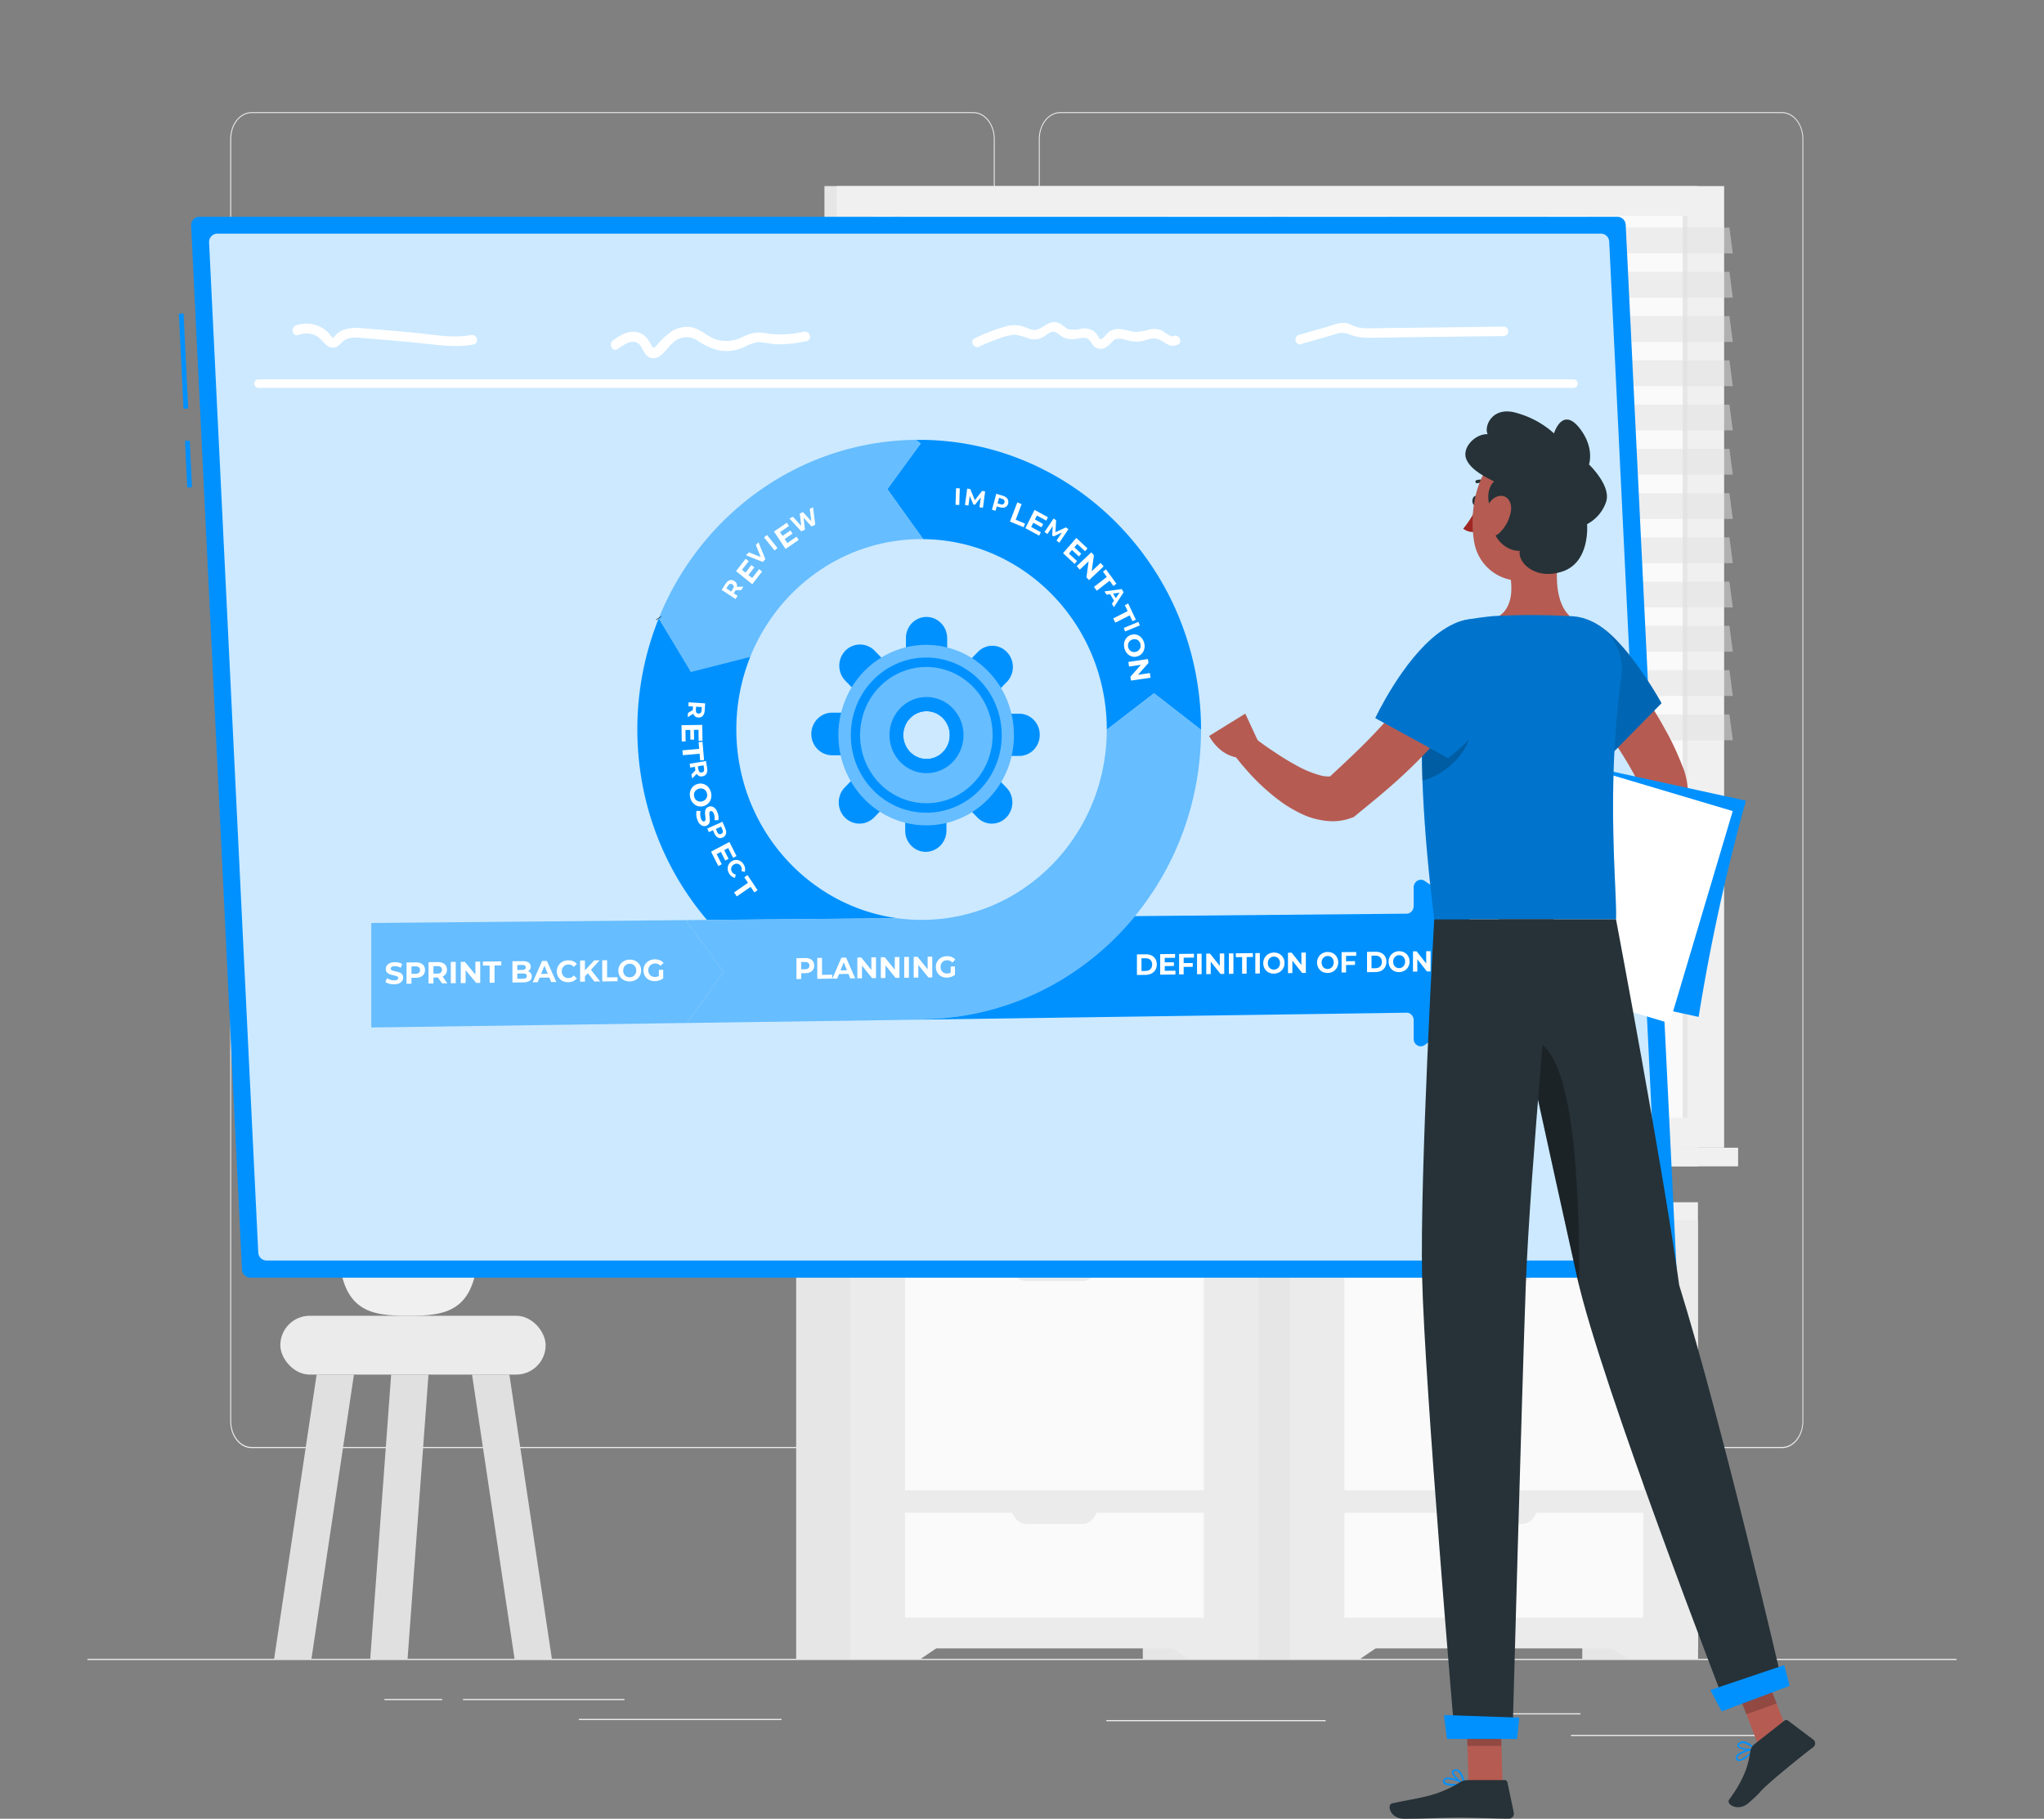 <svg xmlns="http://www.w3.org/2000/svg" width="345" height="307" viewBox="0 0 345 307">
  <rect x="0" y="0" width="345" height="307" fill="#808080" stroke="none"/>
  <g id="Group_3432" data-name="Group 3432" transform="translate(-18390 -4628)">
    <g id="Group_3425" data-name="Group 3425">
      <g id="Group_3404" data-name="Group 3404" transform="translate(3138 -298)">
        <g id="Group_903" data-name="Group 903" transform="translate(1154 674)">
          <rect id="Rectangle_1318" data-name="Rectangle 1318" width="345" height="307" transform="translate(14098 4252)" fill="#fff" opacity="0"/>
        </g>
      </g>
      <g id="Group_3415" data-name="Group 3415" transform="translate(0 354.465)">
        <g id="Scrum_board-rafiki" data-name="Scrum board-rafiki" transform="translate(18363.137 4237.465)">
          <g id="freepik--background-complete--inject-63" transform="translate(41.614 55)">
            <rect id="Rectangle_3425" data-name="Rectangle 3425" width="315.495" height="0.199" transform="translate(0 261.084)" fill="#ebebeb"/>
            <rect id="Rectangle_3426" data-name="Rectangle 3426" width="33.487" height="0.199" transform="translate(250.396 273.915)" fill="#ebebeb"/>
            <rect id="Rectangle_3427" data-name="Rectangle 3427" width="37.014" height="0.199" transform="translate(171.983 271.419)" fill="#ebebeb"/>
            <rect id="Rectangle_3428" data-name="Rectangle 3428" width="12.109" height="0.199" transform="translate(239.902 270.271)" fill="#ebebeb"/>
            <rect id="Rectangle_3429" data-name="Rectangle 3429" width="27.252" height="0.199" transform="translate(63.396 267.855)" fill="#ebebeb"/>
            <rect id="Rectangle_3430" data-name="Rectangle 3430" width="9.742" height="0.199" transform="translate(50.138 267.855)" fill="#ebebeb"/>
            <rect id="Rectangle_3431" data-name="Rectangle 3431" width="34.2" height="0.199" transform="translate(82.956 271.22)" fill="#ebebeb"/>
            <path id="Path_44375" data-name="Path 44375" d="M163.644,280.518H41.807c-1.987,0-3.6-2.042-3.6-4.553V59.514c.017-2.5,1.622-4.509,3.6-4.514H163.644c1.99,0,3.6,2.039,3.6,4.553V275.965C167.247,278.48,165.634,280.518,163.644,280.518ZM41.807,55.159c-1.9,0-3.439,1.952-3.439,4.354V275.965c0,2.4,1.539,4.35,3.439,4.354H163.644c1.9,0,3.442-1.951,3.445-4.354V59.514c0-2.4-1.544-4.35-3.445-4.354Z" transform="translate(-14.1 -55)" fill="#ebebeb"/>
            <path id="Path_44376" data-name="Path 44376" d="M379.947,280.518H258.1c-1.988,0-3.6-2.04-3.6-4.553V59.514c.021-2.5,1.627-4.509,3.6-4.514H379.947c1.973.009,3.573,2.021,3.59,4.514V275.965C383.537,278.473,381.932,280.509,379.947,280.518ZM258.1,55.159c-1.9,0-3.442,1.951-3.445,4.354V275.965c0,2.4,1.544,4.35,3.445,4.354H379.947c1.9,0,3.442-1.951,3.445-4.354V59.514c0-2.4-1.544-4.35-3.445-4.354Z" transform="translate(-93.913 -55)" fill="#ebebeb"/>
            <rect id="Rectangle_3432" data-name="Rectangle 3432" width="44.781" height="9.928" rx="4.964" transform="translate(32.565 203.174)" fill="#ebebeb"/>
            <path id="Path_44377" data-name="Path 44377" d="M63.422,322.23h-6.3L49.95,370.212h6.3Z" transform="translate(-18.432 -109.128)" fill="#e0e0e0"/>
            <path id="Path_44378" data-name="Path 44378" d="M85.491,322.23h-6.3L75.66,370.212h6.3Z" transform="translate(-27.919 -109.128)" fill="#e0e0e0"/>
            <path id="Path_44379" data-name="Path 44379" d="M102.89,322.23h6.3l7.174,47.982h-6.3Z" transform="translate(-37.967 -109.128)" fill="#e0e0e0"/>
            <rect id="Rectangle_3433" data-name="Rectangle 3433" width="147.431" height="162.32" transform="translate(124.406 12.48)" fill="#e6e6e6"/>
            <rect id="Rectangle_3434" data-name="Rectangle 3434" width="149.791" height="162.32" transform="translate(126.469 12.48)" fill="#f0f0f0"/>
            <rect id="Rectangle_3435" data-name="Rectangle 3435" width="147.431" height="3.142" transform="translate(124.406 174.809)" fill="#e6e6e6"/>
            <rect id="Rectangle_3436" data-name="Rectangle 3436" width="149.791" height="3.142" transform="translate(128.829 174.809)" fill="#f0f0f0"/>
            <rect id="Rectangle_3437" data-name="Rectangle 3437" width="152.233" height="137.404" transform="translate(270.064 17.528) rotate(90)" fill="#fafafa"/>
            <path id="Path_44380" data-name="Path 44380" d="M279.86,229.213l25.9-152.233h17.157l-25.9,152.233Z" transform="translate(-103.271 -59.452)" fill="#fff"/>
            <path id="Path_44381" data-name="Path 44381" d="M248.12,229.213l25.9-152.233h17.157l-25.9,152.233Z" transform="translate(-91.559 -59.452)" fill="#fff"/>
            <path id="Path_44382" data-name="Path 44382" d="M215.37,77.395V219.643a.466.466,0,0,0,.5.415h.669a.466.466,0,0,0,.5-.415V77.395a.466.466,0,0,0-.5-.415h-.669C215.6,77,215.37,77.163,215.37,77.395Z" transform="translate(-79.474 -59.452)" fill="#f0f0f0"/>
            <path id="Path_44383" data-name="Path 44383" d="M349.78,229.213l25.9-152.233h6.688l-25.9,152.233Z" transform="translate(-129.072 -59.452)" fill="#fff"/>
            <rect id="Rectangle_3438" data-name="Rectangle 3438" width="152.233" height="0.789" transform="translate(270.064 17.528) rotate(90)" fill="#e6e6e6"/>
            <path id="Path_44384" data-name="Path 44384" d="M353.585,83.794H206.154l-.574-4.354H353.017Z" transform="translate(-75.861 -59.95)" fill="#e0e0e0" opacity="0.5"/>
            <path id="Path_44385" data-name="Path 44385" d="M353.585,102.532H206.154l-.574-4.362H353.017Z" transform="translate(-75.861 -63.744)" fill="#e0e0e0" opacity="0.5"/>
            <path id="Path_44386" data-name="Path 44386" d="M353.585,121.264H206.154l-.574-4.354H353.017Z" transform="translate(-75.861 -67.54)" fill="#e0e0e0" opacity="0.5"/>
            <path id="Path_44387" data-name="Path 44387" d="M353.585,140H206.154l-.574-4.354H353.017Z" transform="translate(-75.861 -71.336)" fill="#e0e0e0" opacity="0.5"/>
            <path id="Path_44388" data-name="Path 44388" d="M353.585,158.734H206.154l-.574-4.354H353.017Z" transform="translate(-75.861 -75.13)" fill="#e0e0e0" opacity="0.5"/>
            <path id="Path_44389" data-name="Path 44389" d="M353.585,177.474H206.154l-.574-4.354H353.017Z" transform="translate(-75.861 -78.925)" fill="#e0e0e0" opacity="0.5"/>
            <path id="Path_44390" data-name="Path 44390" d="M353.585,93.164H206.154l-.574-4.354H353.017Z" transform="translate(-75.861 -61.848)" fill="#e0e0e0" opacity="0.5"/>
            <path id="Path_44391" data-name="Path 44391" d="M353.585,111.894H206.154l-.574-4.354H353.017Z" transform="translate(-75.861 -65.642)" fill="#e0e0e0" opacity="0.5"/>
            <path id="Path_44392" data-name="Path 44392" d="M353.585,130.634H206.154l-.574-4.354H353.017Z" transform="translate(-75.861 -69.438)" fill="#e0e0e0" opacity="0.5"/>
            <path id="Path_44393" data-name="Path 44393" d="M353.585,149.364H206.154l-.574-4.354H353.017Z" transform="translate(-75.861 -73.232)" fill="#e0e0e0" opacity="0.5"/>
            <path id="Path_44394" data-name="Path 44394" d="M353.585,168.1H206.154l-.574-4.354H353.017Z" transform="translate(-75.861 -77.028)" fill="#e0e0e0" opacity="0.5"/>
            <path id="Path_44395" data-name="Path 44395" d="M353.585,186.844H206.154l-.574-4.354H353.017Z" transform="translate(-75.861 -80.823)" fill="#e0e0e0" opacity="0.5"/>
            <rect id="Rectangle_3439" data-name="Rectangle 3439" width="19.523" height="73.971" transform="translate(252.314 187.113)" fill="#e6e6e6"/>
            <path id="Path_44396" data-name="Path 44396" d="M404.668,380.243h11.894V371.75H392.2Z" transform="translate(-144.726 -119.158)" fill="#ebebeb"/>
            <rect id="Rectangle_3440" data-name="Rectangle 3440" width="19.523" height="73.971" transform="translate(193.796 187.113)" fill="#e6e6e6"/>
            <rect id="Rectangle_3441" data-name="Rectangle 3441" width="68.891" height="72.209" transform="translate(202.945 187.113)" fill="#ebebeb"/>
            <path id="Path_44397" data-name="Path 44397" d="M333.524,380.243H321.63V371.75h24.363Z" transform="translate(-118.685 -119.158)" fill="#ebebeb"/>
            <rect id="Rectangle_3442" data-name="Rectangle 3442" width="50.441" height="37.201" transform="translate(212.17 195.438)" fill="#fafafa"/>
            <rect id="Rectangle_3443" data-name="Rectangle 3443" width="50.441" height="17.703" transform="translate(212.17 236.427)" fill="#fafafa"/>
            <path id="Path_44398" data-name="Path 44398" d="M376.589,301.589h-9.4c-1.5,0-2.707-1.538-2.707-3.429h14.841a3.931,3.931,0,0,1-.8,2.433,2.457,2.457,0,0,1-1.931,1Z" transform="translate(-134.497 -104.253)" fill="#ebebeb"/>
            <path id="Path_44399" data-name="Path 44399" d="M376.589,352.981h-9.4c-1.5,0-2.707-1.532-2.707-3.421h14.841a3.921,3.921,0,0,1-.8,2.431A2.45,2.45,0,0,1,376.589,352.981Z" transform="translate(-134.497 -114.664)" fill="#ebebeb"/>
            <rect id="Rectangle_3444" data-name="Rectangle 3444" width="19.523" height="73.971" transform="translate(178.141 187.113)" fill="#e6e6e6"/>
            <path id="Path_44400" data-name="Path 44400" d="M287.128,380.243h11.888V371.75H274.66Z" transform="translate(-101.352 -119.158)" fill="#ebebeb"/>
            <rect id="Rectangle_3445" data-name="Rectangle 3445" width="19.523" height="73.971" transform="translate(119.629 187.113)" fill="#e6e6e6"/>
            <rect id="Rectangle_3446" data-name="Rectangle 3446" width="68.891" height="72.209" transform="translate(128.779 187.113)" fill="#ebebeb"/>
            <path id="Path_44401" data-name="Path 44401" d="M215.978,380.243H204.09V371.75h24.356Z" transform="translate(-75.311 -119.158)" fill="#ebebeb"/>
            <rect id="Rectangle_3447" data-name="Rectangle 3447" width="50.441" height="37.201" transform="translate(138.004 195.438)" fill="#fafafa"/>
            <rect id="Rectangle_3448" data-name="Rectangle 3448" width="50.441" height="17.703" transform="translate(138.004 236.427)" fill="#fafafa"/>
            <path id="Path_44402" data-name="Path 44402" d="M259.039,301.589h-9.4c-1.5,0-2.71-1.537-2.713-3.429h14.822c0,1.894-1.215,3.429-2.713,3.429Z" transform="translate(-91.12 -104.253)" fill="#ebebeb"/>
            <path id="Path_44403" data-name="Path 44403" d="M259.039,352.981h-9.4c-1.5,0-2.71-1.53-2.713-3.421h14.822a3.924,3.924,0,0,1-.8,2.422,2.456,2.456,0,0,1-1.918,1Z" transform="translate(-91.12 -114.664)" fill="#ebebeb"/>
            <rect id="Rectangle_3449" data-name="Rectangle 3449" width="142.856" height="3.102" transform="translate(271.837 187.113) rotate(180)" fill="#f0f0f0"/>
            <rect id="Rectangle_3450" data-name="Rectangle 3450" width="9.351" height="3.102" transform="translate(119.629 184.003)" fill="#e0e0e0"/>
            <path id="Path_44404" data-name="Path 44404" d="M83.787,275.791c-.89-28.979-1.836-57.791.107-72.328l3.155-2.823s-.694,2.7-1.06,47.105-.814,21.451-.429,28.046Z" transform="translate(-30.538 -84.5)" fill="#e6e6e6"/>
            <path id="Path_44405" data-name="Path 44405" d="M90.05,156.348c4.878-16.061,16.242-31.571,28.584-37.919,4.846-2.488-2.133,52.289-19.706,55.821-8.581,1.723-11.257,29.506-12.7,42.823C85.734,190.837,85.173,172.408,90.05,156.348Z" transform="translate(-31.703 -67.831)" fill="#e6e6e6"/>
            <path id="Path_44406" data-name="Path 44406" d="M88.8,212.935c3.433-6.874,9.042-16.507,17.239-16.515,9.288,0,1.161,19.33-9.761,25.518-5.332,3.014-9.78,12.584-10.935,18.581C85.441,228.358,85.365,219.809,88.8,212.935Z" transform="translate(-31.491 -83.645)" fill="#e6e6e6"/>
            <path id="Path_44410" data-name="Path 44410" d="M78.373,303.363h0c-6.247,0-11.408-.574-11.762-11.252L65.57,278.1H91.182l-1.041,14.011C89.781,302.789,84.62,303.363,78.373,303.363Z" transform="translate(-24.196 -100.189)" fill="#f0f0f0"/>
            <path id="Path_44411" data-name="Path 44411" d="M90.789,283.673h-25.8l-.738-6.563H91.528Z" transform="translate(-23.709 -99.989)" fill="#f0f0f0"/>
          </g>
          <g id="freepik--Board--inject-63" transform="translate(57.056 72.663)">
            <rect id="Rectangle_3451" data-name="Rectangle 3451" width="0.797" height="16.053" transform="translate(0 16.37) rotate(-2.79)" fill="#0091ff"/>
            <rect id="Rectangle_3452" data-name="Rectangle 3452" width="0.797" height="7.887" transform="translate(1.035 37.826) rotate(-2.79)" fill="#0091ff"/>
            <path id="Path_44412" data-name="Path 44412" d="M323.422,256.233H84.132a1.419,1.419,0,0,1-1.411-1.372L74.14,78.625a1.411,1.411,0,0,1,1.411-1.475H314.857a1.419,1.419,0,0,1,1.419,1.34l8.581,176.3a1.419,1.419,0,0,1-1.435,1.443Z" transform="translate(-72.073 -77.15)" fill="#0091ff"/>
            <path id="Path_44413" data-name="Path 44413" d="M86.241,252.714,77.94,82.2a1.419,1.419,0,0,1,1.411-1.483h233.5a1.411,1.411,0,0,1,1.411,1.348l8.3,170.51a1.412,1.412,0,0,1-1.411,1.483H87.653A1.42,1.42,0,0,1,86.241,252.714Z" transform="translate(-72.842 -77.873)" fill="#fff" opacity="0.8"/>
            <path id="Path_44417" data-name="Path 44417" d="M310.1,113H88.306a.726.726,0,1,1,0-1.443H310.1a.726.726,0,1,1,0,1.443Z" transform="translate(-74.78 -84.119)" fill="#fff"/>
            <path id="Path_44418" data-name="Path 44418" d="M96.631,101.683a3.565,3.565,0,0,1,3.19.271c.8.51,1.284,1.595,2.289,1.834,1.14.231,1.491-.7,2.3-1.236,1.021-.678,2.576-.375,3.716-.287q4.537.335,9.067.8c2.982.287,6,.8,8.971.215,1.029-.2.59-1.77-.431-1.595-3.046.6-6.276-.056-9.33-.351s-6.132-.574-9.211-.8a6.882,6.882,0,0,0-3.118.335,3.756,3.756,0,0,0-1.244.893c-.128.128-.255.391-.463.359s-.439-.5-.518-.6a5.215,5.215,0,0,0-5.686-1.443c-.965.383-.55,1.954.431,1.595Z" transform="translate(-76.422 -81.731)" fill="#fff"/>
            <path id="Path_44419" data-name="Path 44419" d="M164.122,104.214c1.212-.909,3.038-2.121,4.035-.3.5.909.989,2,2.241,1.81s2.081-1.746,2.959-2.48a3.3,3.3,0,0,1,4.163-.542,10.646,10.646,0,0,0,3.987,1.778,7.329,7.329,0,0,0,4.035-.646,6.6,6.6,0,0,1,2.337-.8,24.179,24.179,0,0,1,2.6.343,20.893,20.893,0,0,0,5.534-.526c1.029-.191.59-1.762-.439-1.595a17.153,17.153,0,0,1-6.013.343,7.177,7.177,0,0,0-2.225-.159,7.631,7.631,0,0,0-2.026.662,5.906,5.906,0,0,1-5.024.3c-1.356-.6-2.392-1.707-3.923-1.93a4.88,4.88,0,0,0-3.541,1.045,14.009,14.009,0,0,0-1.595,1.451,7.288,7.288,0,0,1-.71.8c-.4.3-.431.263-.67-.175-.582-1.092-1.14-1.986-2.448-2.249-1.555-.311-2.895.534-4.083,1.427-.8.622,0,2.033.8,1.4Z" transform="translate(-90.069 -81.869)" fill="#fff"/>
            <path id="Path_44420" data-name="Path 44420" d="M240.692,103.562c.949-.447,1.914-.853,2.9-1.2a9.968,9.968,0,0,1,3.038-.8,12.463,12.463,0,0,1,2.6.718,3.19,3.19,0,0,0,2.01-.207c.574-.263,1.164-.909,1.786-1.013s1.308.718,1.922,1a3.6,3.6,0,0,0,1.97.231c.614-.072,1.515-.391,2.089,0s.694,1.085,1.268,1.427a1.7,1.7,0,0,0,1.643.064,6.76,6.76,0,0,0,1.364-1.212c.7-.59,1.515-.263,2.321-.072a6,6,0,0,0,2.225.207c.837-.112,1.81-.646,2.656-.478,1.4.279,2.129,1.762,3.692,1,.941-.463.12-1.866-.8-1.4-.4.191-1.555-.8-1.938-.989a3.541,3.541,0,0,0-2.153-.128,7.225,7.225,0,0,1-2.632.359,22.33,22.33,0,0,0-2.265-.463,2.831,2.831,0,0,0-1.9.526c-.311.231-.981,1.26-1.388,1.172-.183,0-.478-.646-.59-.8a2.584,2.584,0,0,0-.662-.622,2.966,2.966,0,0,0-1.842-.351,6.252,6.252,0,0,1-2.169.152c-.686-.2-1.14-.869-1.826-1.108-1.547-.534-2.289.734-3.612,1.124-.853.247-1.73-.359-2.536-.574a5,5,0,0,0-2.544,0,29.959,29.959,0,0,0-5.431,2.057c-.941.447-.12,1.85.8,1.4Z" transform="translate(-105.562 -81.664)" fill="#fff"/>
            <path id="Path_44421" data-name="Path 44421" d="M308.892,103.158l4.346-1.236c.686-.2,1.38-.439,2.073-.59a3.094,3.094,0,0,1,1.978.359,10.032,10.032,0,0,0,3.644.415c1.451,0,2.895,0,4.346-.056l17.783-.215a.8.8,0,0,0,0-1.595l-18.158.223c-1.427,0-2.855.048-4.282.056a10.366,10.366,0,0,1-2.105-.136c-.654-.144-1.2-.51-1.834-.686-1.188-.327-2.544.311-3.668.638l-4.529,1.292a.826.826,0,0,0,.431,1.595Z" transform="translate(-119.416 -81.699)" fill="#fff"/>
            <g id="OBJECTS" transform="translate(32.479 36.952)">
              <g id="Group_3412" data-name="Group 3412">
                <path id="Path_44479" data-name="Path 44479" d="M52.954,49.04h-.009l-7.921-6.162-7.969,6.147h-.009a32.83,32.83,0,0,0-2.412-12.4,32.322,32.322,0,0,0-6.595-10.178,31.348,31.348,0,0,0-9.83-6.941A30.439,30.439,0,0,0,6.092,16.858h-.04L0,8.421,5.624.718,4.833.1l.308,0h.613l.307,0h.026A46.367,46.367,0,0,1,24.5,4.215,47.7,47.7,0,0,1,39.37,14.806a49.163,49.163,0,0,1,9.951,15.45A49.98,49.98,0,0,1,52.954,49.04Z" transform="translate(87.092 0.604)" fill="#0091ff"/>
                <path id="Path_44480" data-name="Path 44480" d="M44.632,17.461A30.488,30.488,0,0,0,26.926,22.9a31.727,31.727,0,0,0-6.746,6.3,32.293,32.293,0,0,0-4.724,8.1L5.435,39.866,0,30.84A49.054,49.054,0,0,1,7.063,18.693,48.279,48.279,0,0,1,17.11,9.2,46.846,46.846,0,0,1,29.453,3,46.293,46.293,0,0,1,43.413.7l.791.621-5.626,7.7,6.054,8.437Z" transform="translate(48.512)" fill="#66bdff"/>
                <path id="Path_44481" data-name="Path 44481" d="M43.9,50.639l-32.141.288A49.154,49.154,0,0,1,3.144,36.263,49.548,49.548,0,0,1,.813,27.8,50.437,50.437,0,0,1,0,18.79v-.051q0-2.487.237-4.912t.7-4.772q.459-2.347,1.132-4.609T3.609.024L9.044,9.05,19.064,6.5q-.568,1.415-1.007,2.9t-.738,3.019q-.3,1.538-.454,3.126t-.155,3.217v.05A32.793,32.793,0,0,0,18.825,30.4a32.33,32.33,0,0,0,5.78,9.7,31.613,31.613,0,0,0,8.631,7.007A30.49,30.49,0,0,0,43.9,50.639Z" transform="translate(44.902 30.817)" fill="#0091ff"/>
                <path id="Path_44482" data-name="Path 44482" d="M86.755,6.387a50.5,50.5,0,0,1-.763,8.767,49.563,49.563,0,0,1-2.2,8.253,49.233,49.233,0,0,1-3.507,7.607A48.976,48.976,0,0,1,75.6,37.84a48.4,48.4,0,0,1-7.142,7.075,47.321,47.321,0,0,1-8.483,5.438,46.36,46.36,0,0,1-9.593,3.532,46.513,46.513,0,0,1-10.468,1.348v.077L0,55.881V55.83l6.2-8.563L0,38.863v-.345L35.514,38.2q.536.072,1.078.126t1.089.088q.547.035,1.1.05t1.108.01h.018q.553-.005,1.1-.03t1.093-.07q.544-.045,1.082-.108t1.068-.145A30.42,30.42,0,0,0,54.8,34.432a31.548,31.548,0,0,0,8.429-7.051,32.3,32.3,0,0,0,5.59-9.611,32.818,32.818,0,0,0,2.027-11.4h.009L78.821.226l7.921,6.162h.013Z" transform="translate(53.291 43.256)" fill="#66bdff"/>
                <path id="Path_44483" data-name="Path 44483" d="M59.494,8.8l-6.2,8.563v.051L0,18.18V.534L53.29.056V.4Z" transform="translate(0 81.719)" fill="#66bdff"/>
                <path id="Path_44484" data-name="Path 44484" d="M82.733,26.994V23.836a1.319,1.319,0,0,0-.095-.494,1.258,1.258,0,0,0-.259-.4A1.185,1.185,0,0,0,82,22.672a1.14,1.14,0,0,0-.47-.093L0,23.745v-.077A46.528,46.528,0,0,0,10.47,22.32a46.357,46.357,0,0,0,9.594-3.532,47.3,47.3,0,0,0,8.483-5.438,48.352,48.352,0,0,0,7.14-7.075l45.839-.411a1.157,1.157,0,0,0,.47-.1,1.224,1.224,0,0,0,.384-.277,1.3,1.3,0,0,0,.259-.407,1.336,1.336,0,0,0,.095-.5V1.429a1.324,1.324,0,0,1,.179-.674A1.261,1.261,0,0,1,83.366.3a1.172,1.172,0,0,1,.6-.161,1.145,1.145,0,0,1,.631.2l18.492,12.568a1.217,1.217,0,0,1,.407.469,1.327,1.327,0,0,1,.136.588,1.342,1.342,0,0,1-.136.591,1.248,1.248,0,0,1-.407.476l-18.492,13a1.168,1.168,0,0,1-.631.219,1.153,1.153,0,0,1-.6-.147,1.219,1.219,0,0,1-.454-.443,1.3,1.3,0,0,1-.179-.67Z" transform="translate(93.203 74.822)" fill="#0091ff"/>
              </g>
              <path id="Path_44485" data-name="Path 44485" d="M0,.02l0,0,0-.008L.014,0s0,0,0,0a.006.006,0,0,1,0,0,.009.009,0,0,1,0,0l-.006,0Z" transform="translate(189.672 33.783)" fill="#edad97"/>
              <g id="Group_3414" data-name="Group 3414" transform="translate(74.268 30.573)">
                <g id="Group_3413" data-name="Group 3413">
                  <path id="Rectangle_3462" data-name="Rectangle 3462" d="M3.485.024a3.4,3.4,0,0,1,1.355.29,3.512,3.512,0,0,1,1.105.774A3.621,3.621,0,0,1,6.69,2.23a3.667,3.667,0,0,1,.273,1.394V5.759A3.645,3.645,0,0,1,6.69,7.15a3.568,3.568,0,0,1-.745,1.134,3.46,3.46,0,0,1-1.105.762,3.405,3.405,0,0,1-2.71-.011,3.508,3.508,0,0,1-1.108-.772A3.617,3.617,0,0,1,.273,7.12,3.666,3.666,0,0,1,0,5.724V3.584A3.643,3.643,0,0,1,.273,2.19a3.565,3.565,0,0,1,.747-1.134A3.456,3.456,0,0,1,2.129.3,3.378,3.378,0,0,1,3.485.024Z" transform="translate(15.969)" fill="#0091ff"/>
                  <path id="Rectangle_3463" data-name="Rectangle 3463" d="M2.486,2.527a3.469,3.469,0,0,1,1.161-.784,3.44,3.44,0,0,1,2.639.014,3.511,3.511,0,0,1,1.158.795L8.922,4.075a3.606,3.606,0,0,1,.768,1.19,3.687,3.687,0,0,1,0,2.7,3.569,3.569,0,0,1-.768,1.184,3.469,3.469,0,0,1-1.157.785,3.436,3.436,0,0,1-2.636-.007,3.5,3.5,0,0,1-1.16-.793L2.486,7.611a3.609,3.609,0,0,1-.772-1.192,3.687,3.687,0,0,1,0-2.706A3.568,3.568,0,0,1,2.486,2.527Z" transform="translate(3.264 3.19)" fill="#0091ff"/>
                  <path id="Rectangle_3464" data-name="Rectangle 3464" d="M0,3.6A3.656,3.656,0,0,1,.277,2.2a3.605,3.605,0,0,1,.755-1.144A3.515,3.515,0,0,1,2.151.286,3.436,3.436,0,0,1,3.52.006l2.1,0A3.432,3.432,0,0,1,6.985.294,3.518,3.518,0,0,1,8.1,1.066a3.61,3.61,0,0,1,.751,1.143,3.686,3.686,0,0,1,0,2.8A3.6,3.6,0,0,1,8.1,6.147a3.511,3.511,0,0,1-1.115.77A3.429,3.429,0,0,1,5.619,7.2H3.52a3.438,3.438,0,0,1-1.369-.282,3.522,3.522,0,0,1-1.119-.771A3.612,3.612,0,0,1,.277,5,3.659,3.659,0,0,1,0,3.6Z" transform="translate(0 16.174)" fill="#0091ff"/>
                  <path id="Rectangle_3465" data-name="Rectangle 3465" d="M2.483,9.148a3.575,3.575,0,0,1-.772-1.187,3.687,3.687,0,0,1,0-2.706,3.6,3.6,0,0,1,.772-1.191L3.966,2.543a3.5,3.5,0,0,1,1.16-.791,3.436,3.436,0,0,1,2.636,0,3.475,3.475,0,0,1,1.157.787A3.576,3.576,0,0,1,9.688,3.72a3.687,3.687,0,0,1,0,2.7A3.6,3.6,0,0,1,8.92,7.609L7.442,9.13a3.5,3.5,0,0,1-1.159.793,3.442,3.442,0,0,1-3.8-.775Z" transform="translate(3.176 24.72)" fill="#0091ff"/>
                  <path id="Rectangle_3466" data-name="Rectangle 3466" d="M3.485,9.307a3.381,3.381,0,0,1-1.356-.274,3.463,3.463,0,0,1-1.108-.762A3.571,3.571,0,0,1,.273,7.136,3.646,3.646,0,0,1,0,5.743V3.6a3.663,3.663,0,0,1,.274-1.4,3.611,3.611,0,0,1,.748-1.141A3.5,3.5,0,0,1,2.129.294,3.406,3.406,0,0,1,4.839.287a3.466,3.466,0,0,1,1.105.764A3.575,3.575,0,0,1,6.69,2.185a3.648,3.648,0,0,1,.273,1.391V5.712A3.664,3.664,0,0,1,6.69,7.105a3.614,3.614,0,0,1-.745,1.141,3.506,3.506,0,0,1-1.105.773A3.4,3.4,0,0,1,3.485,9.307Z" transform="translate(15.846 30.364)" fill="#0091ff"/>
                  <path id="Rectangle_3467" data-name="Rectangle 3467" d="M8.806,9.064a3.455,3.455,0,0,1-1.143.788,3.372,3.372,0,0,1-2.6.01,3.427,3.427,0,0,1-1.145-.78l-1.463-1.5A3.556,3.556,0,0,1,1.691,6.4a3.685,3.685,0,0,1,0-2.689,3.58,3.58,0,0,1,.762-1.183A3.455,3.455,0,0,1,3.6,1.741a3.376,3.376,0,0,1,2.6,0,3.433,3.433,0,0,1,1.144.782l1.459,1.5A3.553,3.553,0,0,1,9.564,5.2a3.685,3.685,0,0,1,0,2.682A3.581,3.581,0,0,1,8.806,9.064Z" transform="translate(24.117 24.795)" fill="#0091ff"/>
                  <path id="Rectangle_3468" data-name="Rectangle 3468" d="M8.961,3.575a3.652,3.652,0,0,1-.27,1.385,3.574,3.574,0,0,1-.738,1.131,3.447,3.447,0,0,1-1.095.763,3.341,3.341,0,0,1-1.342.28H3.456a3.349,3.349,0,0,1-1.344-.28,3.457,3.457,0,0,1-1.1-.764A3.582,3.582,0,0,1,.272,4.958a3.684,3.684,0,0,1,0-2.778,3.576,3.576,0,0,1,.741-1.133,3.451,3.451,0,0,1,1.1-.763A3.347,3.347,0,0,1,3.456.007l2.061,0A3.344,3.344,0,0,1,6.858.292a3.453,3.453,0,0,1,1.095.765,3.58,3.58,0,0,1,.738,1.132A3.654,3.654,0,0,1,8.961,3.575Z" transform="translate(29.594 16.349)" fill="#0091ff"/>
                  <path id="Rectangle_3469" data-name="Rectangle 3469" d="M8.805,2.535a3.587,3.587,0,0,1,.758,1.183,3.685,3.685,0,0,1,0,2.682,3.547,3.547,0,0,1-.758,1.176l-1.459,1.5a3.426,3.426,0,0,1-1.144.78A3.376,3.376,0,0,1,3.6,9.85a3.461,3.461,0,0,1-1.146-.788A3.586,3.586,0,0,1,1.69,7.879a3.685,3.685,0,0,1,0-2.689,3.55,3.55,0,0,1,.762-1.178l1.463-1.5a3.42,3.42,0,0,1,1.145-.778,3.371,3.371,0,0,1,2.6.014A3.461,3.461,0,0,1,8.805,2.535Z" transform="translate(24.203 3.41)" fill="#0091ff"/>
                </g>
                <path id="Path_44486" data-name="Path 44486" d="M29.2,11.7q-.139-.585-.321-1.15t-.4-1.109Q28.259,8.892,28,8.371T27.44,7.351a15.263,15.263,0,0,0-2.167-2.819,15.124,15.124,0,0,0-1.307-1.193A14.945,14.945,0,0,0,22.53,2.309q-.478-.3-.979-.563t-1.024-.488Q20,1.033,19.461.848T18.358.52q-.418-.1-.844-.185T16.653.2q-.435-.056-.877-.086T14.883.08q-.45,0-.894.023t-.88.077q-.436.051-.864.128T11.4.484Q10.842.619,10.3.8t-1.063.4q-.522.218-1.023.475t-.981.55A14.9,14.9,0,0,0,5.777,3.238a15.114,15.114,0,0,0-2.51,2.525A15.216,15.216,0,0,0,2.244,7.241q-.3.49-.56,1T1.2,9.3q-.225.537-.41,1.1T.459,11.526q-.112.453-.2.916t-.144.936q-.058.472-.088.954T0,15.3q0,.44.024.874t.071.861q.047.427.117.847t.162.83q.13.59.305,1.161T1.07,21q.216.55.473,1.078t.55,1.032a15.337,15.337,0,0,0,2.149,2.865,15.048,15.048,0,0,0,1.3,1.215,14.741,14.741,0,0,0,1.436,1.049q.492.314,1.009.59t1.056.511q.539.235,1.1.427t1.139.338q.433.109.876.192t.894.139q.451.056.91.083t.924.026q.434,0,.861-.029t.848-.078q.421-.051.834-.126t.818-.171q.583-.143,1.147-.332t1.107-.42q.542-.231,1.062-.5t1.014-.586a14.829,14.829,0,0,0,1.435-1.032,15.055,15.055,0,0,0,1.3-1.2,15.266,15.266,0,0,0,1.16-1.344,15.439,15.439,0,0,0,1-1.479q.3-.506.561-1.037t.484-1.085q.222-.554.4-1.13t.317-1.171q.1-.42.17-.851t.123-.869q.05-.438.075-.885t.025-.9c0-.3-.009-.607-.027-.913s-.045-.613-.081-.918-.08-.609-.132-.909-.112-.6-.18-.885ZM18.8,15.314a4.126,4.126,0,0,1-.307,1.569,4.043,4.043,0,0,1-.839,1.282,3.918,3.918,0,0,1-1.246.865,3.849,3.849,0,0,1-3.06,0,3.925,3.925,0,0,1-1.249-.865,4.049,4.049,0,0,1-.842-1.284,4.159,4.159,0,0,1,0-3.146,4.047,4.047,0,0,1,.843-1.283,3.924,3.924,0,0,1,1.249-.863,3.84,3.84,0,0,1,3.056.005,3.931,3.931,0,0,1,1.246.866,4.054,4.054,0,0,1,.84,1.283A4.123,4.123,0,0,1,18.8,15.314Z" transform="translate(4.574 4.656)" fill="#66bdff"/>
                <path id="Path_44487" data-name="Path 44487" d="M24.975,9.529q-.1-.368-.227-.728t-.267-.709q-.143-.349-.3-.688t-.341-.665a13.061,13.061,0,0,0-2.121-2.869,12.817,12.817,0,0,0-1.325-1.18,12.6,12.6,0,0,0-1.477-.985q-.31-.18-.632-.341t-.653-.3Q17.3.92,16.953.8T16.262.57q-.413-.123-.838-.217T14.563.195q-.435-.065-.88-.1t-.9-.036q-.452,0-.9.028t-.881.09q-.436.061-.863.151T9.3.539q-.347.1-.685.218t-.668.257q-.33.138-.65.294t-.631.329a12.682,12.682,0,0,0-1.491.976A12.893,12.893,0,0,0,3.835,3.787,13.121,13.121,0,0,0,1.678,6.654Q1.5,6.971,1.34,7.3t-.3.669q-.143.34-.268.691t-.23.711q-.132.449-.232.91t-.169.933q-.068.472-.1.955T0,13.145q0,.443.028.878t.083.862q.055.427.137.844t.188.824q.1.371.214.733T.905,18q.137.352.294.693t.332.671a13.192,13.192,0,0,0,.95,1.54,13.059,13.059,0,0,0,1.142,1.384A12.875,12.875,0,0,0,4.937,23.5a12.646,12.646,0,0,0,1.469,1.011q.324.194.661.367t.685.326q.348.152.706.283t.725.239q.428.128.869.226t.892.164q.451.066.912.1t.93.031q.437,0,.866-.033t.85-.091q.421-.06.832-.148t.813-.2q.373-.107.737-.235t.715-.278q.352-.149.693-.319t.669-.359a12.7,12.7,0,0,0,1.472-.992A12.941,12.941,0,0,0,21.753,22.4a13.158,13.158,0,0,0,2.113-2.872q.183-.336.346-.684t.307-.707q.143-.359.266-.729t.225-.75q.113-.417.2-.846t.144-.868q.058-.439.087-.887t.029-.9c0-.3-.011-.611-.032-.918s-.053-.614-.094-.919-.093-.609-.155-.908-.133-.594-.214-.883Zm-8.269,3.622A4.126,4.126,0,0,1,16.4,14.72,4.043,4.043,0,0,1,15.561,16a3.918,3.918,0,0,1-1.246.865,3.848,3.848,0,0,1-3.06,0A3.924,3.924,0,0,1,10.006,16a4.05,4.05,0,0,1-.842-1.284,4.159,4.159,0,0,1,0-3.146,4.047,4.047,0,0,1,.843-1.283,3.923,3.923,0,0,1,1.249-.863,3.839,3.839,0,0,1,3.056.005,3.931,3.931,0,0,1,1.246.866,4.054,4.054,0,0,1,.84,1.283A4.123,4.123,0,0,1,16.707,13.151Z" transform="translate(6.666 6.819)" fill="#0091ff"/>
                <path id="Path_44488" data-name="Path 44488" d="M21.906,8.278q-.089-.307-.193-.608t-.224-.592q-.12-.292-.255-.576t-.285-.557A11.525,11.525,0,0,0,19.075,3.4,11.336,11.336,0,0,0,17.9,2.357a11.156,11.156,0,0,0-1.308-.873q-.276-.157-.561-.3T15.454.92q-.294-.124-.6-.232t-.614-.2q-.36-.107-.73-.189T12.765.164Q12.387.108,12,.078t-.78-.031q-.394,0-.78.025T9.676.151Q9.3.2,8.927.283T8.193.466q-.315.089-.624.2T6.961.894q-.3.125-.591.267t-.572.3a11.323,11.323,0,0,0-2.45,1.875,11.468,11.468,0,0,0-1.867,2.48h0q-.158.283-.3.576t-.27.6q-.127.3-.236.614t-.2.631q-.115.393-.2.8t-.148.819q-.06.415-.09.839T0,11.544q0,.391.026.777t.075.765q.05.379.123.75t.168.733q.082.313.181.618t.214.6q.115.3.246.587t.275.569a11.5,11.5,0,0,0,1.877,2.641,11.3,11.3,0,0,0,1.189,1.086,11.077,11.077,0,0,0,1.331.9q.263.153.533.291t.55.261q.279.123.566.23t.582.2q.39.122.792.215t.814.156q.412.063.833.094t.85.03q.4,0,.8-.032t.781-.088q.386-.058.764-.142t.746-.192q.291-.086.576-.188t.562-.22q.277-.118.547-.25t.53-.277a11.31,11.31,0,0,0,2.578-1.986,11.517,11.517,0,0,0,1.922-2.651q.142-.27.27-.548t.242-.565q.114-.286.213-.581t.183-.6q.107-.38.188-.769t.136-.787q.055-.4.082-.8t.028-.82c0-.276-.01-.554-.029-.832s-.049-.556-.087-.832-.087-.55-.144-.82-.124-.536-.2-.8Zm-10.686,7.31a3.822,3.822,0,0,1-1.529-.316,3.931,3.931,0,0,1-1.249-.865A4.054,4.054,0,0,1,7.6,13.122a4.155,4.155,0,0,1,0-3.146,4.047,4.047,0,0,1,.843-1.283A3.924,3.924,0,0,1,9.692,7.83a3.84,3.84,0,0,1,3.056.005,3.931,3.931,0,0,1,1.246.866,4.054,4.054,0,0,1,.84,1.283,4.159,4.159,0,0,1,0,3.139A4.043,4.043,0,0,1,14,14.4a3.918,3.918,0,0,1-1.246.865A3.826,3.826,0,0,1,11.221,15.587Z" transform="translate(8.23 8.421)" fill="#66bdff"/>
                <path id="Path_44489" data-name="Path 44489" d="M6.261.016a6.074,6.074,0,0,0-2.433.5A6.251,6.251,0,0,0,1.838,1.89,6.446,6.446,0,0,0,.494,3.933a6.6,6.6,0,0,0,0,5.008,6.458,6.458,0,0,0,1.344,2.045,6.262,6.262,0,0,0,1.99,1.377,6.106,6.106,0,0,0,4.862-.005,6.248,6.248,0,0,0,1.982-1.377,6.441,6.441,0,0,0,1.335-2.039,6.618,6.618,0,0,0,0-4.994,6.448,6.448,0,0,0-1.334-2.041A6.253,6.253,0,0,0,8.692.527,6.09,6.09,0,0,0,6.261.016Zm0,10.46a3.822,3.822,0,0,1-1.529-.316,3.931,3.931,0,0,1-1.249-.865A4.054,4.054,0,0,1,2.64,8.011a4.155,4.155,0,0,1,0-3.146,4.047,4.047,0,0,1,.843-1.283,3.924,3.924,0,0,1,1.249-.863,3.84,3.84,0,0,1,3.056.005,3.931,3.931,0,0,1,1.246.866,4.055,4.055,0,0,1,.84,1.283,4.159,4.159,0,0,1,0,3.138,4.043,4.043,0,0,1-.839,1.282,3.918,3.918,0,0,1-1.246.865A3.826,3.826,0,0,1,6.261,10.476Z" transform="translate(13.191 13.527)" fill="#0091ff"/>
              </g>
              <path id="SPRINT_BACKLOG" data-name="SPRINT BACKLOG" d="M1.613,5.7q-.433.005-.83-.106T.144,5.3l.284-.632q.232.162.549.264t.641.1q.247,0,.4-.054t.224-.139q.072-.088.072-.2,0-.144-.113-.228t-.3-.136q-.185-.052-.409-.1t-.448-.116q-.224-.07-.41-.181t-.3-.3Q.216,3.4.216,3.109q0-.309.168-.566T.889,2.13q.338-.156.848-.161.34,0,.669.072t.582.233l-.257.636q-.252-.141-.5-.208t-.494-.064q-.242,0-.4.061t-.222.149q-.067.091-.067.209,0,.139.113.223t.3.133q.185.049.409.1t.448.113q.224.064.409.176t.3.3q.116.184.116.467,0,.3-.17.558t-.507.413Q2.128,5.694,1.613,5.7Zm2.1-.087v-3.6l1.558-.017q.483-.005.832.148t.539.444q.19.291.19.7t-.19.7q-.19.3-.539.456T5.271,4.6l-1.1.013.37-.38V5.6Zm.833-1.287-.37-.392,1.049-.012q.385,0,.576-.171t.19-.46q0-.3-.19-.461t-.576-.158l-1.049.012.37-.4ZM7.424,5.568v-3.6l1.555-.017q.482-.005.831.148t.538.444q.19.291.19.7t-.19.693q-.19.293-.538.451t-.831.164L7.885,4.56l.369-.369V5.558ZM9.706,5.54l-.9-1.295.887-.01L10.6,5.53ZM8.255,4.283,7.885,3.9l1.047-.012q.385,0,.574-.174t.19-.462q0-.3-.19-.46T8.932,2.63l-1.047.012.369-.4Zm2.937,1.24v-3.6l.829-.009v3.6Zm1.679-.02V1.908l.685-.008,2.111,2.562-.332,0V1.881l.817-.009V5.463l-.679.008L13.357,2.909l.332,0V5.492Zm4.868-.059V2.531L16.6,2.544V1.867l3.111-.034v.676l-1.142.013V5.433ZM21.591,5.4V1.812l1.74-.019q.671-.007,1.009.245t.338.672q0,.281-.137.49t-.376.324q-.239.115-.549.119l.1-.211q.335,0,.595.1t.4.32q.145.213.145.525,0,.46-.361.723a1.11,1.11,0,0,1-.2.115,1.521,1.521,0,0,1-.244.084,2.186,2.186,0,0,1-.287.052,3.172,3.172,0,0,1-.329.02Zm.819-.635.961-.011q.32,0,.485-.111t.165-.337q0-.225-.165-.333t-.485-.1l-1.022.012v-.6l.88-.01q.3,0,.46-.11t.16-.322q0-.21-.16-.313t-.46-.1l-.819.009Zm2.6.593,1.584-3.6.812-.009,1.586,3.559-.861.01-1.3-3.144.325,0-1.3,3.175Zm.792-.777.218-.632,1.826-.021.223.626Zm5.2.765q-.41,0-.762-.126t-.61-.378q-.258-.247-.4-.583t-.144-.739q0-.4.144-.742t.405-.592q.261-.253.61-.392t.764-.144q.46-.005.832.152t.624.465l-.526.5q-.182-.207-.4-.309t-.486-.1q-.248,0-.455.087t-.359.239q-.152.155-.235.365t-.084.466q0,.255.084.464t.235.36q.152.151.359.231t.455.076q.263,0,.486-.11t.4-.324l.526.484q-.253.314-.624.482T31.009,5.344Zm2.745-.911-.045-.954L35.4,1.66l.908-.01L34.785,3.325l-.454.495Zm-.733.825V1.686l.813-.009V5.249Zm2.419-.029L34.184,3.689l.535-.593,1.675,2.122Zm1.317-.016V1.645l.817-.009V4.531l1.768-.021v.672Zm4.642,0q-.417.005-.772-.128t-.614-.38q-.259-.246-.4-.581T39.468,3.4q0-.4.143-.735t.405-.59q.262-.252.614-.394t.764-.146q.417,0,.767.129t.608.38q.259.246.4.578t.146.733q0,.4-.146.737t-.4.59q-.259.25-.608.391T41.4,5.218Zm-.005-.7q.236,0,.435-.087t.349-.238q.151-.154.234-.364t.083-.464q0-.254-.083-.462t-.231-.359q-.148-.151-.349-.23t-.437-.077q-.236,0-.435.086t-.35.238q-.151.154-.234.364t-.083.464q0,.249.083.46t.231.361q.148.151.35.23T41.395,4.516Zm4.233.651q-.416.005-.765-.125t-.607-.377q-.259-.246-.4-.58t-.143-.736q0-.4.143-.739t.4-.589q.261-.252.612-.391t.772-.143q.466-.005.84.148t.629.45l-.521.494q-.19-.2-.416-.3t-.491-.094q-.256,0-.466.087t-.364.238q-.153.154-.236.364t-.083.464q0,.249.083.457t.236.361q.153.153.361.232t.459.076q.241,0,.469-.084t.444-.272l.461.589q-.286.222-.664.343T45.628,5.167ZM46.3,4.6V3.263l.742-.009V4.7Z" transform="translate(2.23 86.907)" fill="#fff"/>
              <path id="PLANNING" d="M.41,5.342V1.809l1.5-.016q.464-.005.8.145t.518.435q.183.285.183.684t-.183.683q-.183.29-.518.447t-.8.163L.855,4.363,1.21,3.99V5.332Zm.8-1.261L.855,3.7l1.008-.012q.37,0,.553-.168T2.6,3.066q0-.292-.183-.452t-.553-.155L.855,2.471l.356-.392ZM3.925,5.3V1.771l.8-.009V4.624L6.452,4.6v.665Zm2.542-.031L8,1.726l.787-.009,1.538,3.5-.835.01-1.258-3.1.315,0L7.284,5.259ZM7.235,4.5l.212-.622,1.77-.021.216.616Zm3.451.714V1.7l.658-.007L13.369,4.2l-.319,0V1.67l.784-.009V5.18l-.652.008-2.031-2.51.319,0V5.208Zm3.963-.048V1.653l.656-.007,2.021,2.508-.318,0V1.627l.782-.009V5.132l-.65.008L15.113,2.632l.318,0V5.16ZM18.6,5.122V1.609l.791-.009V5.112ZM20.2,5.1V1.592l.654-.007,2.014,2.5-.317,0V1.566l.78-.009V5.065l-.648.008-2.019-2.5.317,0V5.093ZM25.787,5.1q-.4,0-.742-.124T24.456,4.6q-.251-.242-.39-.571T23.928,3.3q0-.4.139-.728T24.459,2q.253-.248.594-.385T25.8,1.47q.452,0,.815.146t.61.444l-.506.486q-.185-.2-.4-.293t-.477-.092q-.248,0-.452.085t-.353.234q-.148.152-.229.358t-.08.457q0,.245.08.45t.229.355q.148.151.35.229t.445.075q.233,0,.455-.083t.43-.268l.447.58q-.277.219-.644.338T25.787,5.1Zm.657-.559V3.22l.719-.008V4.633Z" transform="translate(71.35 86.382)" fill="#fff"/>
              <path id="DEFINITION_OF_DONE" data-name="DEFINITION OF DONE" d="M.4,5.515V2.046l1.515-.017q.543-.006.957.2t.647.594q.233.384.233.913t-.233.916q-.233.392-.647.612T1.911,5.5Zm.772-.668.705-.008q.333,0,.579-.138t.381-.378q.136-.244.136-.571t-.136-.57q-.136-.239-.381-.367t-.579-.125L1.168,2.7ZM5.037,3.39l1.6-.018V4l-1.6.019Zm.057,1.425L6.9,4.794v.643l-2.576.031V2l2.514-.028v.643l-1.748.02Zm3.134-1.3L9.822,3.5v.642L8.229,4.16Zm.057,1.9-.769.009V1.967l2.509-.028v.642L8.286,2.6Zm2.261-.027V1.934l.767-.008V5.383ZM12.1,5.374V1.917l.634-.007,1.953,2.465-.307,0V1.892l.756-.008V5.337l-.628.008L12.55,2.88l.308,0V5.365Zm3.819-.046V1.875l.765-.008V5.318ZM18.151,5.3V2.5l-1.056.012V1.862L19.97,1.83v.65l-1.055.012v2.8Zm2.229-.027V1.826l.763-.008V5.264Zm3.142.021q-.39,0-.721-.124T22.227,4.8q-.242-.238-.376-.562t-.134-.707q0-.384.134-.71t.379-.57q.245-.244.574-.38t.714-.141q.39,0,.716.125t.568.368q.242.238.378.559t.136.709q0,.384-.136.712t-.378.57q-.242.241-.568.378T23.522,5.295Zm0-.679q.221,0,.406-.084t.326-.23q.141-.149.218-.352t.077-.449q0-.246-.077-.447t-.216-.347q-.139-.146-.326-.223t-.409-.074q-.221,0-.406.083t-.327.23q-.141.149-.219.352t-.078.449q0,.241.078.445t.216.349q.139.146.327.223T23.517,4.616Zm2.371.591V1.765l.629-.007,1.936,2.455-.3,0V1.74l.749-.008V5.171l-.623.008L26.334,2.724l.3,0V5.2Zm6.7-.022q-.388,0-.717-.124t-.57-.366q-.241-.238-.374-.56t-.133-.705q0-.383.133-.708t.376-.569q.243-.243.57-.379t.71-.14q.388,0,.712.125t.565.367q.24.238.376.557t.135.707q0,.382-.135.71t-.376.568q-.24.241-.565.377T32.588,5.185Zm0-.677q.22,0,.4-.083t.325-.23q.14-.149.217-.351t.077-.447q0-.245-.077-.445t-.215-.346q-.138-.146-.325-.222t-.406-.074q-.22,0-.4.083t-.325.229q-.14.149-.217.351t-.077.448q0,.24.077.443t.215.348q.138.146.325.222T32.583,4.508ZM35.64,3.2l1.566-.018v.637l-1.566.018ZM35.7,5.088,34.94,5.1V1.666l2.466-.027v.637l-1.71.019Zm3.54-.043V1.618L40.714,1.6q.53-.006.934.2t.632.587q.228.379.228.9T42.28,4.2q-.228.387-.632.6t-.934.224Zm.753-.66.688-.008q.325,0,.565-.136t.372-.374q.132-.241.132-.564t-.132-.564q-.132-.236-.372-.363t-.565-.123l-.688.008Zm4.662.653q-.385,0-.712-.123t-.566-.365q-.239-.237-.371-.558t-.132-.7q0-.381.132-.706t.374-.567q.241-.242.566-.378t.7-.14q.385,0,.707.124t.561.365q.239.237.373.555t.134.7q0,.381-.134.707t-.373.566q-.239.24-.561.376T44.651,5.039Zm0-.674q.218,0,.4-.083t.322-.229q.139-.148.215-.349t.076-.446q0-.244-.076-.444t-.213-.345q-.137-.145-.322-.221t-.4-.074q-.218,0-.4.083t-.322.229q-.139.148-.216.35t-.077.446q0,.24.077.442t.213.347q.137.145.322.221T44.646,4.364Zm2.339.588V1.533l.62-.007,1.91,2.439-.3,0V1.508l.739-.008V4.916l-.615.007L47.425,2.485l.3,0V4.943ZM51.409,2.86l1.555-.018v.614l-1.555.018Zm.055,1.4,1.758-.021v.634l-2.5.03V1.492l2.441-.027V2.1l-1.7.019Z" transform="translate(128.828 85.514)" fill="#fff"/>
              <path id="I" d="M.355,4.015l.09-2.8.629.03-.09,2.8Z" transform="translate(98.254 7.648)" fill="#fff"/>
              <path id="M" d="M.454,4.006.83,1.237l.515.081.88,2.133-.273-.043L3.343,1.632l.511.08L3.486,4.481,2.9,4.389l.247-1.847.108.017L2.147,3.972l-.281-.044-.708-1.7.131.021L1.038,4.1Z" transform="translate(99.75 7.69)" fill="#fff"/>
              <path id="P" d="M.57,3.928,1.3,1.243l1.13.339q.35.105.572.3t.3.453q.079.26,0,.563t-.278.476q-.2.177-.482.218T1.9,3.527l-.794-.238.344-.2-.276,1.02Zm.862-.77-.189-.376L2,3.01q.28.084.451,0t.23-.3q.06-.222-.045-.386t-.384-.248L1.5,1.85l.348-.215Z" transform="translate(104.188 8.564)" fill="#fff"/>
              <path id="L" d="M.727,4.776,1.964,1.541l.728.3-1,2.624,1.577.659-.233.61Z" transform="translate(107.072 9.718)" fill="#fff"/>
              <path id="E" d="M2.358,3.1,3.8,3.89l-.278.555L2.08,3.659ZM1.774,4.4l1.633.887-.287.573L.8,4.6,2.342,1.514,4.607,2.748l-.286.572L2.745,2.463Z" transform="translate(109.6 11.012)" fill="#fff"/>
              <path id="M-2" data-name="M" d="M.81,3.444l1.53-2.278.424.308L2.63,3.766,2.4,3.6,4.411,2.67l.421.305L3.31,5.256l-.481-.349L3.845,3.386l.089.064-1.6.741L2.1,4.024l.1-1.828.108.078L1.292,3.793Z" transform="translate(112.824 12.807)" fill="#fff"/>
              <path id="E-2" data-name="E" d="M2.807,2.917,4.014,4.044l-.4.463L2.4,3.38Zm-.877,1.1L3.3,5.291,2.88,5.77.937,3.956,3.174,1.381,5.068,3.151l-.415.478L3.335,2.4Z" transform="translate(115.818 15.876)" fill="#fff"/>
              <path id="N" d="M.978,3.63,3.451,1.3l.434.5L3.443,5l-.211-.24L5.012,3.083l.518.591L3.059,6,2.628,5.51l.439-3.205.211.24L1.5,4.222Z" transform="translate(118.08 18.389)" fill="#fff"/>
              <path id="T" d="M1.426,3.874,3.592,2.189,2.944,1.3l.5-.391L5.21,3.334l-.5.392L4.06,2.834,1.895,4.52Z" transform="translate(120.553 21.65)" fill="#fff"/>
              <path id="A" d="M1.3,2.886l2.9-.393.323.542L2.887,5.545,2.544,4.97,4.032,2.822l.129.217-2.525.41Zm.8.218.486-.109.727,1.219-.31.4Z" transform="translate(122.457 23.399)" fill="#fff"/>
              <path id="T-2" data-name="T" d="M1.342,3.184,3.774,1.952,3.3.953,3.865.667,5.155,3.387l-.564.286-.473-1L1.685,3.907Z" transform="translate(123.887 27.658)" fill="#fff"/>
              <path id="I-2" data-name="I" d="M1.005,1.773,3.481.745l.232.6L1.238,2.37Z" transform="translate(125.996 30.68)" fill="#fff"/>
              <path id="O" d="M1.438,3.42q-.113-.4-.086-.768t.181-.687q.154-.313.417-.541t.62-.336q.357-.108.7-.065t.635.223q.295.179.513.475t.33.685q.113.395.084.763t-.182.681q-.154.313-.413.542t-.621.339q-.356.109-.7.064t-.636-.223q-.292-.177-.51-.47T1.438,3.42Zm.63-.2q.064.224.191.389t.305.267q.178.1.388.122t.438-.048q.228-.07.393-.205t.262-.318q.1-.182.115-.395T4.116,2.6q-.064-.224-.191-.389t-.3-.267q-.178-.1-.388-.122t-.438.048q-.224.068-.391.2t-.264.318q-.1.182-.116.395T2.068,3.223Z" transform="translate(125.691 32.524)" fill="#fff"/>
              <path id="N-2" data-name="N" d="M1,1.1l3.3-.483.092.657L2.3,3.646l-.044-.319,2.377-.349.109.785-3.3.486L1.351,3.6,3.446,1.214l.044.319-2.378.348Z" transform="translate(126.781 37.088)" fill="#fff"/>
              <path id="R" d="M3.533,4.473,1.184,2.929,1.833,1.9q.2-.319.449-.483T2.8,1.253q.27,0,.535.175t.372.422q.11.25.065.547t-.246.616l-.456.724-.084-.4.892.587Zm.952-1.511L3.259,3l.37-.588,1.23-.041Zm-1.437.414-.409.077.437-.693q.161-.255.131-.452t-.221-.323q-.195-.128-.381-.073t-.347.31l-.437.693-.1-.415Z" transform="translate(57.951 23.104)" fill="#fff"/>
              <path id="E-3" data-name="E" d="M2.991,4.084,4.025,2.753l.492.4L3.483,4.482Zm1.162.862L5.32,3.442l.507.41L4.167,5.993,1.431,3.782,3.055,1.692l.508.411L2.434,3.557Z" transform="translate(60.131 19.081)" fill="#fff"/>
              <path id="V" d="M4.351,4.878,1.522,3.753l.485-.5L4.5,4.257l-.285.3L3.194,2.017l.445-.462L4.793,4.418Z" transform="translate(61.719 16.433)" fill="#fff"/>
              <path id="I-3" data-name="I" d="M2.787,4.2,1.013,2.005l.494-.413L3.281,3.786Z" transform="translate(65.275 15.168)" fill="#fff"/>
              <path id="E-4" data-name="E" d="M2.576,4.037l1.376-.945.352.529-1.376.945ZM3.43,5.212,4.985,4.143l.363.545L3.135,6.21,1.179,3.27,3.341,1.787l.363.546L2.2,3.364Z" transform="translate(66.789 12.908)" fill="#fff"/>
              <path id="W" d="M2.6,5.356.59,3.181l.6-.285L2.956,4.829l-.3.143L2.342,2.348l.535-.254,1.768,1.93-.288.138L4.027,1.546l.552-.263.376,2.95-.62.3L2.779,2.838l.164-.078.278,2.3Z" transform="translate(69.977 10.797)" fill="#fff"/>
              <g id="Line_198" data-name="Line 198" transform="translate(48.049 30.498)" fill="none" stroke-miterlimit="10">
                <path d="M.463.342.422.278" stroke="none"/>
                <path d="M 0.041 0.614 L 0 0.55 L 0.844 0.006 L 0.884 0.07 L 0.041 0.614 Z" stroke="none" fill="#000"/>
              </g>
              <path id="R-2" data-name="R" d="M1.162.4l2.791.18L3.879,1.807q-.023.381-.161.648t-.374.4q-.236.135-.551.115t-.527-.184q-.216-.164-.319-.447t-.08-.664L1.918.815l.266.31L1.123,1.057ZM1.053,2.2,2.11,1.56l-.042.7-1.057.652ZM2.112,1.121,2.433.849l-.05.826q-.018.3.1.462t.348.173q.231.015.368-.127t.155-.445l.05-.826.289.311Z" transform="translate(52.395 44.605)" fill="#fff"/>
              <path id="E-5" data-name="E" d="M3.1,1.216l.024,1.71L2.5,2.934l-.024-1.71ZM1.666,1.3,1.693,3.23l-.65.009L1,.488,4.5.441l.038,2.682-.649.009L3.864,1.266Z" transform="translate(51.359 48.379)" fill="#fff"/>
              <path id="T-3" data-name="T" d="M1.095,1.59l2.827-.249L3.825.209,4.482.151l.263,3.082-.656.058-.1-1.132-2.827.25Z" transform="translate(51.42 51.523)" fill="#fff"/>
              <path id="R-3" data-name="R" d="M1.042,1.013,3.8.536,4,1.747q.063.376-.012.668t-.274.48q-.2.187-.51.241T2.65,3.08Q2.4,2.971,2.239,2.72t-.226-.627L1.87,1.24l.328.24L1.15,1.661Zm.3,1.781.884-.874.116.692-.882.882Zm.788-1.3.251-.34.136.816q.05.3.2.426t.377.087q.228-.04.33-.209t.051-.47L3.339.986l.351.235Z" transform="translate(52.688 54.37)" fill="#fff"/>
              <path id="O-2" data-name="O" d="M1.477,3.458q-.112-.405-.077-.787t.2-.7q.166-.319.445-.549T2.7,1.084q.375-.107.731-.059t.661.234q.305.186.529.491t.334.7q.112.4.075.781t-.2.7q-.166.319-.442.551t-.655.341Q3.357,4.93,3,4.881t-.661-.234q-.3-.184-.526-.486T1.477,3.458Zm.662-.2q.063.229.193.4t.315.276q.185.1.4.129t.46-.045q.24-.069.415-.206t.279-.322q.1-.185.127-.4t-.04-.447q-.063-.229-.193-.4t-.315-.276q-.185-.105-.4-.129t-.46.045q-.236.068-.413.205t-.282.323q-.1.185-.128.4T2.14,3.263Z" transform="translate(52.363 57.704)" fill="#fff"/>
              <path id="S" d="M1.418,3.273q-.145-.4-.172-.805t.06-.693l.666.046q-.072.27-.062.6t.118.628q.083.228.178.352t.2.16q.1.036.207,0,.131-.05.17-.183t.027-.323q-.013-.19-.043-.413t-.04-.455q-.009-.231.032-.441t.171-.38q.13-.17.392-.269Q3.6.986,3.89,1.053t.538.326q.251.259.421.729.113.313.151.645t-.023.619l-.661-.02q.047-.282.026-.539t-.1-.48q-.081-.223-.184-.346t-.207-.154q-.1-.031-.212.01-.126.048-.166.181t-.024.322q.015.189.043.413t.042.454q.014.23-.027.44t-.171.38Q3.2,4.2,2.946,4.3q-.276.1-.563.034t-.54-.328Q1.591,3.749,1.418,3.273Z" transform="translate(53.602 61.542)" fill="#fff"/>
              <path id="P-2" data-name="P" d="M1.047,1.955,3.6.8l.486,1.122q.151.348.149.65t-.15.533q-.148.231-.436.361T3.1,3.553Q2.83,3.51,2.61,3.309t-.372-.55L1.9,1.97l.382.146-.971.439Zm1.166.191.165-.394.328.755q.12.278.3.362t.384-.01q.211-.1.269-.285t-.063-.467l-.327-.755.4.14Z" transform="translate(55.662 64.367)" fill="#fff"/>
              <path id="E-6" data-name="E" d="M3.267,2.4l.766,1.514-.558.295L2.709,2.7Zm-1.249.727.867,1.712-.576.3L1.075,2.709l3.1-1.636,1.2,2.376-.575.3L3.967,2.1Z" transform="translate(56.268 67.507)" fill="#fff"/>
              <path id="C" d="M1.663,3.557q-.164-.282-.214-.578T1.464,2.4q.065-.279.233-.516t.439-.4q.271-.164.555-.2t.556.039q.272.077.5.262t.4.469q.184.316.225.637T4.3,3.312l-.539-.161q.068-.21.049-.406t-.124-.376q-.1-.17-.237-.279t-.3-.151q-.163-.042-.337-.014t-.345.132q-.171.1-.278.247t-.149.309q-.042.167-.014.342t.127.346q.105.181.264.291t.376.148L2.676,4.3q-.31-.047-.569-.235T1.663,3.557Z" transform="translate(58.717 70.333)" fill="#fff"/>
              <path id="T-4" data-name="T" d="M1.457,3.805,3.8,2.184l-.621-.936L3.723.871,5.413,3.42,4.869,3.8l-.621-.936L1.907,4.482Z" transform="translate(59.777 73.294)" fill="#fff"/>
            </g>
          </g>
          <g id="freepik--Character--inject-63" transform="translate(229.269 105.517)">
            <path id="Path_44432" data-name="Path 44432" d="M371.022,167.28c.8.8,1.4,1.515,2.065,2.3s1.3,1.539,1.922,2.329c1.26,1.595,2.456,3.19,3.6,4.864a55.389,55.389,0,0,1,3.19,5.207,45.23,45.23,0,0,1,2.7,5.67l.3.742.072.183.1.279.175.542c.088.351.167.686.239,1.021s.112.638.152.949a23.046,23.046,0,0,1,.12,3.429,45.777,45.777,0,0,1-.694,6.172,74.293,74.293,0,0,1-3.07,11.547l-4.195-.973c.311-3.748.6-7.576.7-11.26a51.539,51.539,0,0,0-.088-5.359,15.5,15.5,0,0,0-.343-2.329l-.12-.471-.152-.343-.455-.917a62.886,62.886,0,0,0-5.7-9.075c-1.085-1.475-2.225-2.919-3.373-4.354-.574-.726-1.164-1.435-1.754-2.137l-1.754-2.033Z" transform="translate(-303.129 -128.259)" fill="#b65b52"/>
            <path id="Path_44433" data-name="Path 44433" d="M380.9,220.81l-2.9,3.118,5.678,3.349s1.962-2.608,1.2-5.279Z" transform="translate(-305.833 -139.102)" fill="#b55b52"/>
            <path id="Path_44434" data-name="Path 44434" d="M373.26,229.329l5.526,1.938,3.923-3.2-5.678-3.349Z" transform="translate(-304.873 -139.894)" fill="#b55b52"/>
            <path id="Path_44435" data-name="Path 44435" d="M383.949,235.224l-36.5-7.974a272.871,272.871,0,0,1,7.974-36.5l36.507,7.974a331.3,331.3,0,0,0-7.982,36.5Z" transform="translate(-299.646 -133.013)" fill="#0091ff"/>
            <rect id="Rectangle_3453" data-name="Rectangle 3453" width="37.36" height="37.36" transform="translate(54.251 56.804) rotate(16.58)" fill="#fff"/>
            <path id="Path_44436" data-name="Path 44436" d="M346.422,137.063c0,.463-.287.8-.59.8s-.526-.391-.5-.853.287-.8.59-.8S346.446,136.6,346.422,137.063Z" transform="translate(-299.216 -121.966)" fill="#263238"/>
            <path id="Path_44437" data-name="Path 44437" d="M345.782,138.32a16.746,16.746,0,0,1-2.392,3.868,2.64,2.64,0,0,0,2.185.5Z" transform="translate(-298.823 -122.393)" fill="#a02724"/>
            <path id="Path_44438" data-name="Path 44438" d="M348.387,133.872a.287.287,0,0,0,.167-.1.271.271,0,0,0,0-.383,2.687,2.687,0,0,0-2.392-.518.272.272,0,1,0,.167.518h0a2.113,2.113,0,0,1,1.906.431.3.3,0,0,0,.151.056Z" transform="translate(-299.346 -121.271)" fill="#263238"/>
            <path id="Path_44439" data-name="Path 44439" d="M360.847,145.6c-.877,4.2-1.443,10.016,1.451,12.815,0,0-1.2,4.258-9,4.258-8.573,0-4.075-3.732-4.075-3.732,3.581-1.108,3.6-5.167,2.831-8.429Z" transform="translate(-299.765 -123.868)" fill="#b55b52"/>
            <path id="Path_44440" data-name="Path 44440" d="M340.878,408.908c-.734,0-1.443-.1-1.683-.431a.518.518,0,0,1,0-.6.67.67,0,0,1,.431-.319c.957-.255,2.951.885,3.03.933a.136.136,0,0,1,.072.144.16.16,0,0,1-.112.112,10.249,10.249,0,0,1-1.738.159Zm-.893-1.116a1.251,1.251,0,0,0-.263,0,.439.439,0,0,0-.271.191c-.1.167-.064.255,0,.3.263.367,1.715.375,2.783.223A6.084,6.084,0,0,0,339.985,407.792Z" transform="translate(-297.954 -176.921)" fill="#0091ff"/>
            <path id="Path_44441" data-name="Path 44441" d="M343,408.4h-.056c-.694-.311-2.049-1.555-1.938-2.2,0-.152.144-.343.51-.383a.981.981,0,0,1,.8.231,3.879,3.879,0,0,1,.861,2.209.191.191,0,0,1-.056.128.152.152,0,0,1-.12.016Zm-1.372-2.329h-.088c-.239,0-.255.12-.263.152-.072.391.853,1.364,1.555,1.786a3.19,3.19,0,0,0-.734-1.762.726.726,0,0,0-.471-.175Z" transform="translate(-298.339 -176.573)" fill="#0091ff"/>
            <path id="Path_44442" data-name="Path 44442" d="M350.16,405.516h-5.742l-.4-13.286h5.742Z" transform="translate(-298.951 -173.823)" fill="#b55b52"/>
            <path id="Path_44443" data-name="Path 44443" d="M340.943,408.06h6.268a.5.5,0,0,1,.486.391l1.069,5.1a.845.845,0,0,1-.845,1.021c-2.257,0-5.518-.167-8.365-.167-3.317,0-5.415.183-9.314.183-2.352,0-2.974-2.392-1.986-2.6,4.5-.981,7.392-1.085,11.3-3.477a2.647,2.647,0,0,1,1.388-.447Z" transform="translate(-295.666 -177.03)" fill="#263238"/>
            <path id="Path_44444" data-name="Path 44444" d="M367.367,162.53c5.5.064,13.2,14.019,13.2,14.019l-8.533,8.684a20.414,20.414,0,0,1-8.692-8.955C360.087,169.643,361.745,162.474,367.367,162.53Z" transform="translate(-302.529 -127.297)" fill="#0091ff"/>
            <path id="Path_44445" data-name="Path 44445" d="M367.367,162.53c5.5.064,13.2,14.019,13.2,14.019l-8.533,8.684a20.414,20.414,0,0,1-8.692-8.955C360.087,169.643,361.745,162.474,367.367,162.53Z" transform="translate(-302.529 -127.297)" opacity="0.3"/>
            <path id="Path_44446" data-name="Path 44446" d="M335.785,168.678c-1.252,6.2-2.153,18.931.933,44.139H367.4c.239-4.083-1.738-21.906.885-41.045a8.939,8.939,0,0,0-8.365-10.12h-.343a114.745,114.745,0,0,0-13.046,0c-1.435.136-2.855.343-4.115.566a8.238,8.238,0,0,0-6.635,6.459Z" transform="translate(-297.048 -127.082)" fill="#0091ff"/>
            <path id="Path_44447" data-name="Path 44447" d="M335.785,168.678c-1.252,6.2-2.153,18.931.933,44.139H367.4c.239-4.083-1.738-21.906.885-41.045a8.939,8.939,0,0,0-8.365-10.12h-.343a114.745,114.745,0,0,0-13.046,0c-1.435.136-2.855.343-4.115.566a8.238,8.238,0,0,0-6.635,6.459Z" transform="translate(-297.048 -127.082)" opacity="0.2"/>
            <path id="Path_44448" data-name="Path 44448" d="M342.854,185.807,338.724,183c-3.987,1.3-4.195,5.175-3.987,10.774C338.165,192.912,342.113,189.659,342.854,185.807Z" transform="translate(-297.059 -131.443)" opacity="0.2"/>
            <path id="Path_44449" data-name="Path 44449" d="M344.02,392.23l.207,6.85h5.742l-.207-6.85Z" transform="translate(-298.951 -173.823)" opacity="0.2"/>
            <path id="Path_44450" data-name="Path 44450" d="M361.9,134.64c-.654,5.662-.75,9.011-3.772,11.81-4.545,4.2-11.411,1.324-12.464-4.4-.949-5.152.279-13.557,5.957-15.59A7.671,7.671,0,0,1,361.9,134.64Z" transform="translate(-299.225 -119.893)" fill="#b55b52"/>
            <path id="Path_44451" data-name="Path 44451" d="M349.5,135.519c-1.762.4-2.56-3.756-.8-5.351-1.595-.8-3.9-1.954-4.665-3.692-.885-1.994,1.507-4.386,3.573-4.282-.67-1.332.8-4.888,5.008-3.549a15.5,15.5,0,0,1,6.188,3.413s1.388-4.609,4.314-.885c2.592,3.3,1.595,6.132,1.595,6.132s3.86,3.66,2.863,6.38a6.643,6.643,0,0,1-3.19,3.692s.582,6.38-4.107,7.974-7.648-1.595-7.249-3.461C350.007,141.994,346.913,138.007,349.5,135.519Z" transform="translate(-298.917 -118.348)" fill="#263238"/>
            <path id="Path_44452" data-name="Path 44452" d="M352.335,138.716a6.587,6.587,0,0,1-1.882,3.7c-1.348,1.3-2.592.367-2.7-1.316-.1-1.515.494-3.987,2.073-4.689S352.55,137.025,352.335,138.716Z" transform="translate(-299.706 -121.968)" fill="#b55b52"/>
            <path id="Path_44453" data-name="Path 44453" d="M410.215,396.476l-5.1,1.834-5.072-13.134,5.1-1.826Z" transform="translate(-310.298 -172.025)" fill="#b55b52"/>
            <path id="Path_44454" data-name="Path 44454" d="M403.064,402.785a2.36,2.36,0,0,1-1.595.7.518.518,0,0,1-.351-.478.694.694,0,0,1,.143-.518c.6-.8,2.863-1.132,2.959-1.14a.144.144,0,0,1,.144.064.159.159,0,0,1,0,.16,10.587,10.587,0,0,1-1.3,1.212Zm-1.388-.319a.725.725,0,0,0-.191.191.431.431,0,0,0-.088.311c0,.191.1.239.16.255.431.128,1.595-.758,2.329-1.539a6.021,6.021,0,0,0-2.209.781Z" transform="translate(-310.515 -175.67)" fill="#0091ff"/>
            <path id="Path_44455" data-name="Path 44455" d="M404.394,401.287a.072.072,0,0,1-.048,0c-.734.183-2.568.048-2.879-.534-.072-.136-.1-.351.167-.614a.989.989,0,0,1,.734-.279c.933,0,1.994,1.156,2.041,1.2a.128.128,0,0,1,0,.128A.12.12,0,0,1,404.394,401.287Zm-2.512-.981a.214.214,0,0,0-.064.056c-.175.167-.128.255-.112.287.183.343,1.507.542,2.321.447a3.086,3.086,0,0,0-1.667-.941A.7.7,0,0,0,401.882,400.306Z" transform="translate(-310.577 -175.369)" fill="#0091ff"/>
            <path id="Path_44456" data-name="Path 44456" d="M404.041,399.338l4.928-3.876a.526.526,0,0,1,.638,0l4.234,3.19a.8.8,0,0,1,0,1.284c-1.8,1.364-5.279,4.171-7.4,6.053-2.48,2.209-.55.734-3.461,3.325-1.762,1.595-3.915.287-3.325-.518,2.663-3.684,3.23-5.877,3.581-8.23a1.946,1.946,0,0,1,.805-1.228Z" transform="translate(-310.2 -174.456)" fill="#263238"/>
            <path id="Path_44457" data-name="Path 44457" d="M297.951,187.145l-2.241-4.825-6.1,3.772s2.01,4.107,6.172,3.66Z" transform="translate(-287.93 -131.306)" fill="#b55b52"/>
            <path id="Path_44459" data-name="Path 44459" d="M400.04,385.176l2.616,6.77,5.1-1.826-2.616-6.77Z" transform="translate(-310.298 -172.025)" opacity="0.2"/>
            <path id="Path_44460" data-name="Path 44460" d="M350.9,225.86s9.569,44.075,13.238,60.439c3.987,17.911,25.112,72.384,25.112,72.384l9.266-5.024s-9.912-42.735-17.153-66.045C378.731,268.348,370.7,225.86,370.7,225.86Z" transform="translate(-300.344 -140.125)" fill="#263238"/>
            <path id="Path_44461" data-name="Path 44461" d="M395.72,387.931c-.048,0,1.9,3.6,1.9,3.6l11.467-4.306-.909-3.5Z" transform="translate(-309.423 -172.1)" fill="#0091ff"/>
            <path id="Path_44462" data-name="Path 44462" d="M357.7,251.472c7.225.965,8.038,26.411,7.9,41.348-.1-.47-.207-.917-.3-1.34-2-8.939-5.758-26.148-8.772-39.928A2.64,2.64,0,0,1,357.7,251.472Z" transform="translate(-301.487 -145.306)" opacity="0.3"/>
            <path id="Path_44463" data-name="Path 44463" d="M336.72,225.86s-2.44,42.9-2.041,60.4c.415,18.206,5.526,77.8,5.526,77.8h9.721s1.595-58.533,2.249-76.4c.726-19.49,4.721-61.794,4.721-61.794Z" transform="translate(-297.05 -140.125)" fill="#263238"/>
            <path id="Path_44464" data-name="Path 44464" d="M339.339,394.3c-.048,0,.494,4.035.494,4.035H351.66l.367-3.6Z" transform="translate(-298.002 -174.243)" fill="#0091ff"/>
            <path id="Path_44465" data-name="Path 44465" d="M336.893,173.142a62.548,62.548,0,0,1-4.426,6.8,70.784,70.784,0,0,1-5.175,6.132c-1.818,1.938-3.74,3.772-5.71,5.51s-4.027,3.4-5.877,4.92l-.654.542-.542.191a8.987,8.987,0,0,1-4.123.455,13.317,13.317,0,0,1-3.333-.813,21.969,21.969,0,0,1-5.016-2.959,36.127,36.127,0,0,1-3.987-3.6c-.606-.63-1.18-1.292-1.746-1.954s-1.092-1.332-1.643-2.089l3.15-2.943c1.22.909,2.536,1.9,3.852,2.743a42.817,42.817,0,0,0,3.939,2.392,17.434,17.434,0,0,0,3.8,1.547,5.312,5.312,0,0,0,1.507.183,1.435,1.435,0,0,0,.758-.207l-1.188.734c1.946-1.818,3.708-3.445,5.463-5.159s3.405-3.453,4.992-5.247a71.669,71.669,0,0,0,4.5-5.582c1.4-1.938,2.687-3.884,3.908-5.877Z" transform="translate(-288.953 -128.579)" fill="#b65b52"/>
            <path id="Path_44466" data-name="Path 44466" d="M347.077,170.612c-.55,8.254-10.016,15.152-10.016,15.152l-12.281-6.738s4.522-9.721,10.614-14.314C342.93,159.073,347.491,164.328,347.077,170.612Z" transform="translate(-295.054 -127.253)" fill="#0091ff"/>
            <path id="Path_44467" data-name="Path 44467" d="M347.077,170.612c-.55,8.254-10.016,15.152-10.016,15.152l-12.281-6.738s4.522-9.721,10.614-14.314C342.93,159.073,347.491,164.328,347.077,170.612Z" transform="translate(-295.054 -127.253)" opacity="0.2"/>
          </g>
        </g>
      </g>
    </g>
  </g>
</svg>
